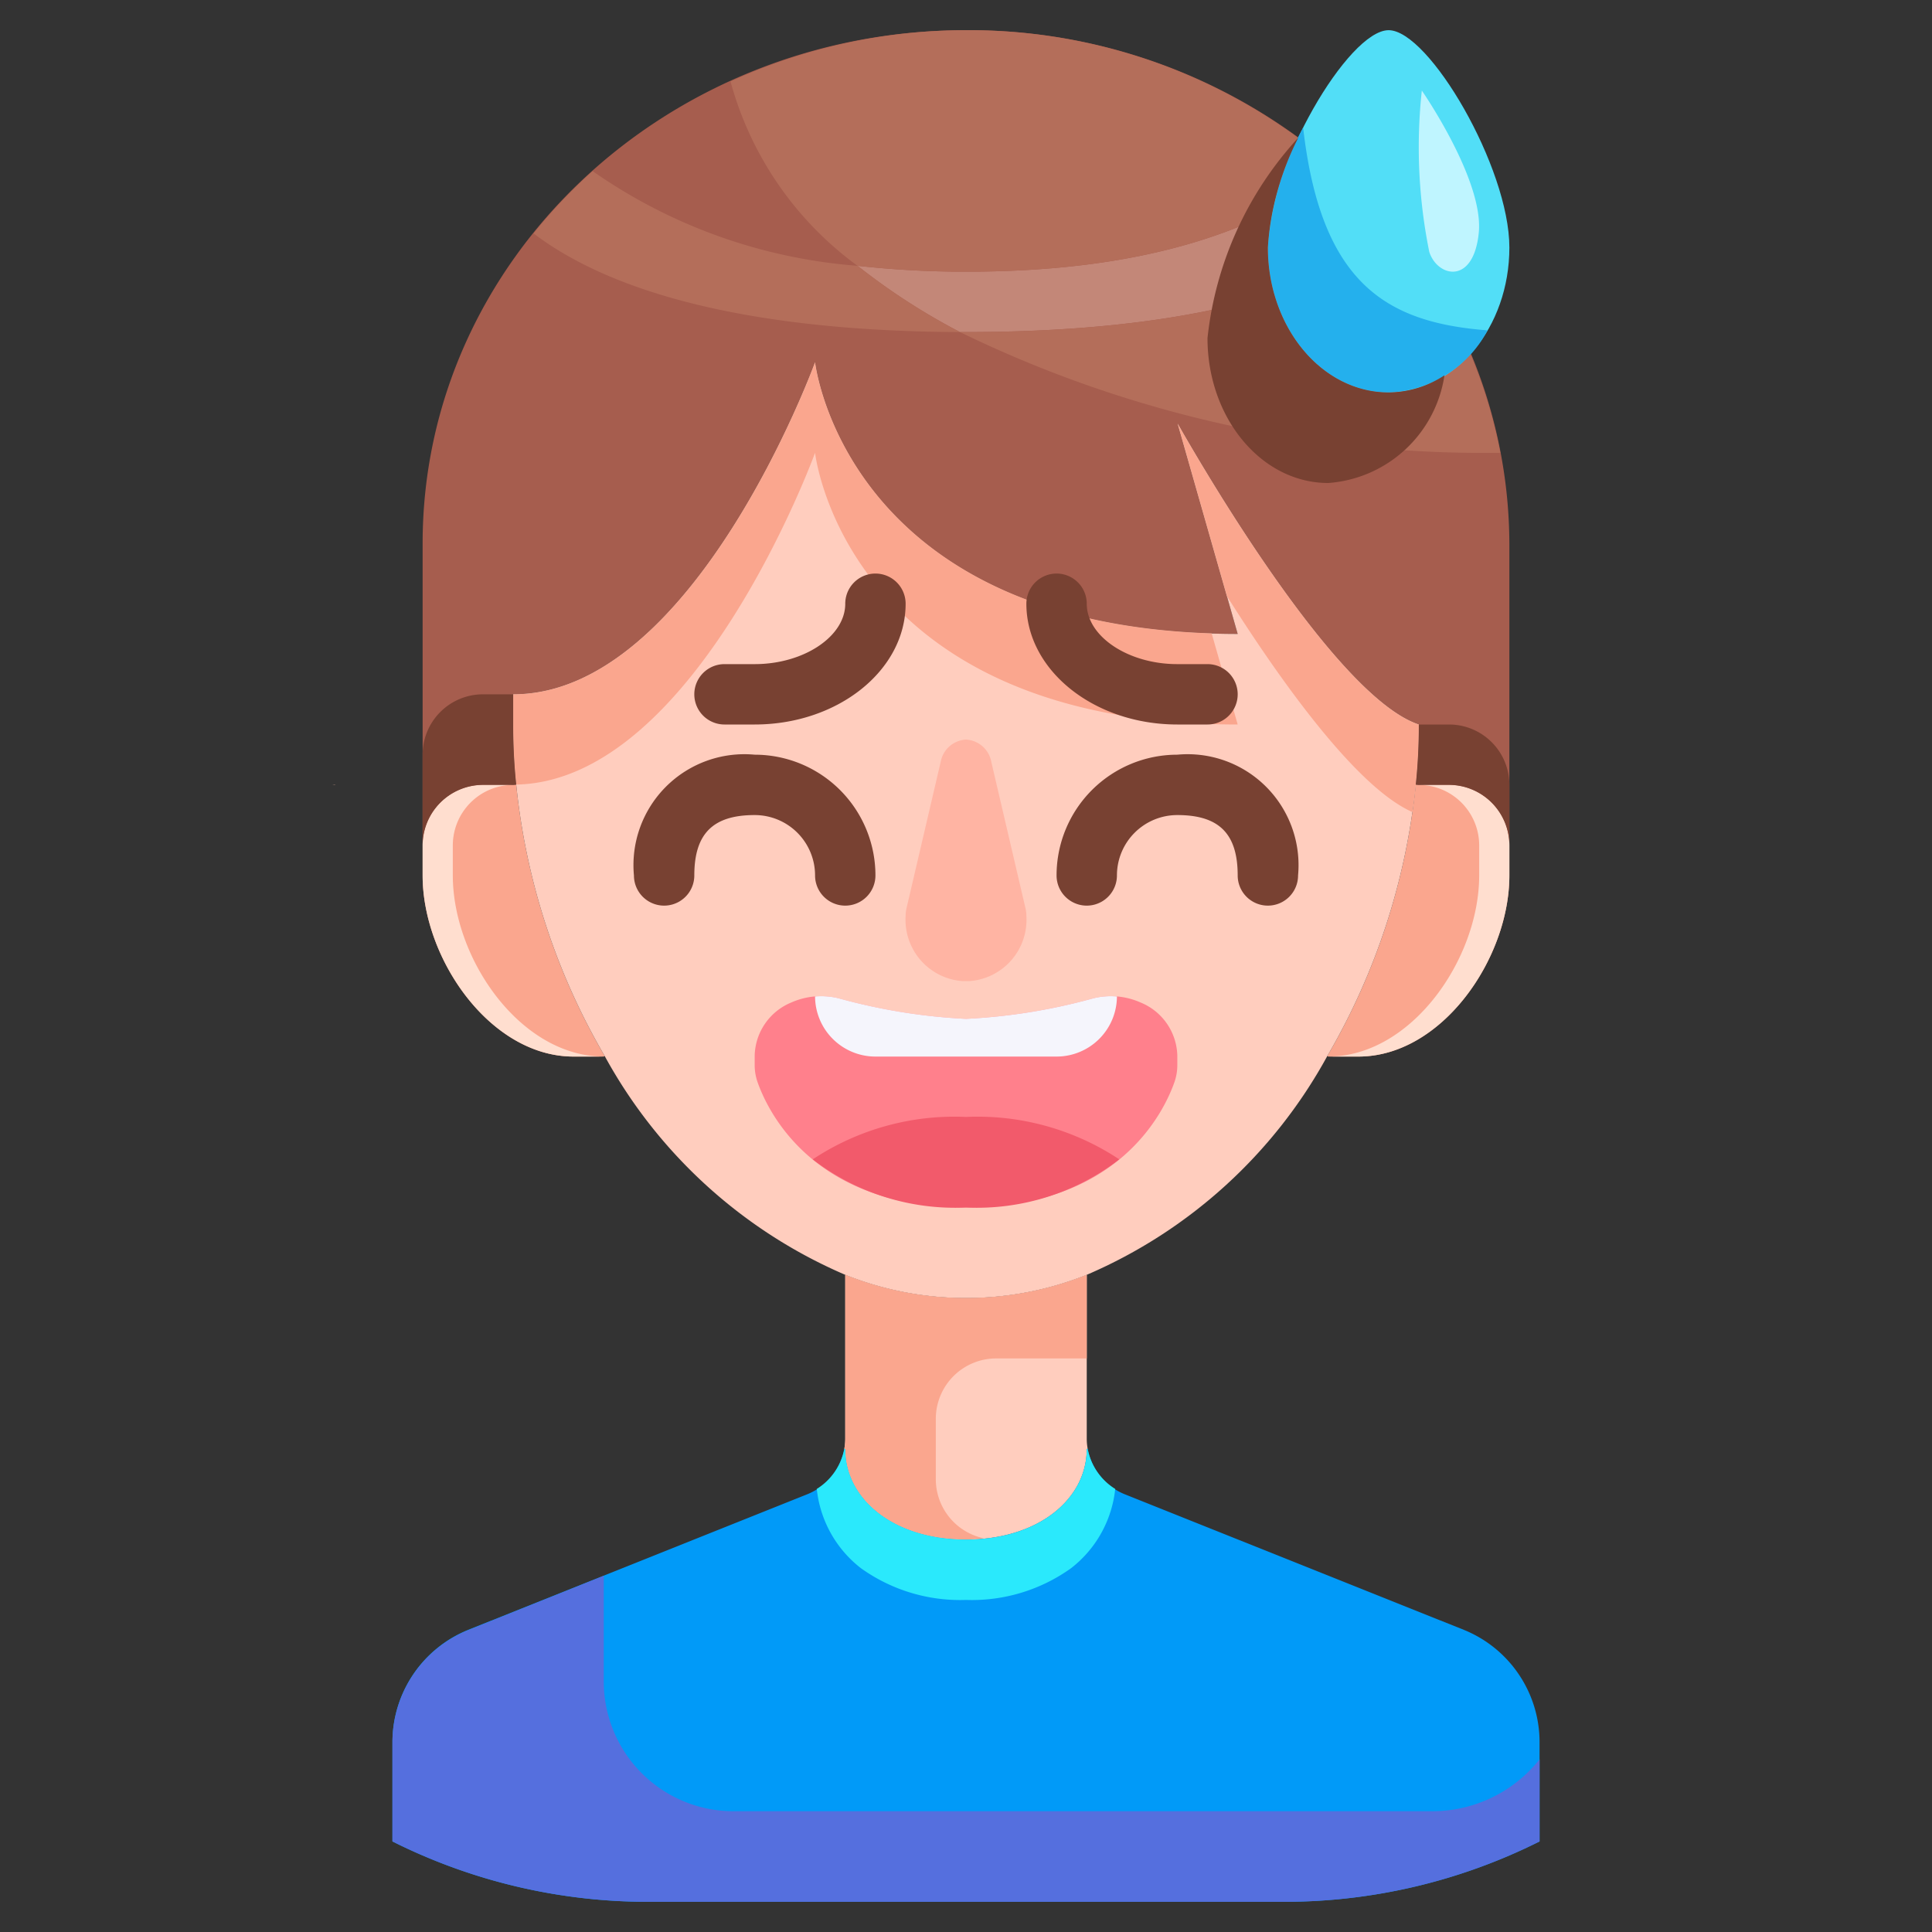 <svg height="512" viewBox="0 0 64 64" width="512" xmlns="http://www.w3.org/2000/svg"><rect x="0" y="0" width="64" height="64" fill="#333333" stroke="none"/><g id="_05-Grinning" data-name="05-Grinning"><path d="m11.1 25.99-.1.01h.101z" fill="#ffbeaa"/><path d="m50 18v10a2.006 2.006 0 0 0 -2-2h-1l-.1-.01a18.942 18.942 0 0 0 .1-1.99c-2.91-.97-7.69-9.45-7.99-9.97l1.99 6.97c-13 0-14-9-14-9s-4 11-10 11v1a18.942 18.942 0 0 0 .1 1.99l-.1.01h-1a2.006 2.006 0 0 0 -2 2v-10c0-9.39 8.06-17 18-17a18.483 18.483 0 0 1 12.73 4.98 16.509 16.509 0 0 1 5.27 12.02z" fill="#a65d4e"/><path d="m37.26 49.5 11.23 4.49a4.015 4.015 0 0 1 2.51 3.72v3.29a18.874 18.874 0 0 1 -8.47 2h-21.06a18.874 18.874 0 0 1 -8.47-2v-3.29a4.015 4.015 0 0 1 2.51-3.72l11.23-4.49a2.013 2.013 0 0 0 1.23-1.51l.03.01c0 1.66 1.6 3 4 3s4-1.34 4-3l.03-.01a2.013 2.013 0 0 0 1.23 1.51z" fill="#019af8"/><path d="m48 26a2.006 2.006 0 0 1 2 2v1c0 2.76-2.24 6-5 6h-1l-.03-.02a22.28 22.28 0 0 0 2.93-8.99l.1.01z" fill="#faa68e"/><path d="m36 47.65a1.87 1.87 0 0 0 .03.34l-.03.01c0 1.66-1.6 3-4 3s-4-1.34-4-3l-.03-.01a1.87 1.87 0 0 0 .03-.34v-5.42a10.775 10.775 0 0 0 8 0z" fill="#ffcdbe"/><path d="m19 35c-2.76 0-5-3.24-5-6v-1a2.006 2.006 0 0 1 2-2h1l.1-.01a22.28 22.28 0 0 0 2.93 8.99l-.03.02z" fill="#faa68e"/><path d="m27 12s1 9 14 9l-1.99-6.97c.3.52 5.08 9 7.99 9.97a18.942 18.942 0 0 1 -.1 1.99 22.28 22.28 0 0 1 -2.93 8.99 16.493 16.493 0 0 1 -7.97 7.25 10.775 10.775 0 0 1 -8 0 16.493 16.493 0 0 1 -7.97-7.25 22.28 22.28 0 0 1 -2.93-8.99 18.942 18.942 0 0 1 -.1-1.99v-1c6 0 10-11 10-11z" fill="#ffcdbe"/><path d="m48 26h-1a2.006 2.006 0 0 1 2 2v1c0 2.76-2.24 6-5 6h1c2.76 0 5-3.24 5-6v-1a2.006 2.006 0 0 0 -2-2z" fill="#ffdecf"/><path d="m15 29v-1a2.006 2.006 0 0 1 2-2h-1a2.006 2.006 0 0 0 -2 2v1c0 2.76 2.24 6 5 6h1c-2.76 0-5-3.24-5-6z" fill="#ffdecf"/><path d="m47 24c-2.91-.97-7.69-9.45-7.99-9.97l1.631 5.714c1.663 2.635 4.244 6.319 6.144 7.155.043-.3.085-.605.115-.909a18.942 18.942 0 0 0 .1-1.99z" fill="#faa68e"/><path d="m27 15s1 9 14 9l-.862-3.019c-12.176-.391-13.138-8.981-13.138-8.981s-4 11-10 11v1a18.942 18.942 0 0 0 .1 1.99c5.944-.118 9.9-10.99 9.9-10.99z" fill="#faa68e"/><path d="m31 49v-2a2 2 0 0 1 2-2h3v-2.77a10.775 10.775 0 0 1 -8 0v5.42a1.87 1.87 0 0 1 -.03.34l.03.01c0 1.66 1.6 3 4 3a5.931 5.931 0 0 0 .593-.042 2 2 0 0 1 -1.593-1.958z" fill="#faa68e"/><path d="m28.521 51.95a5.643 5.643 0 0 0 3.479 1.05 5.643 5.643 0 0 0 3.479-1.05 3.825 3.825 0 0 0 1.464-2.627 2.006 2.006 0 0 1 -.913-1.333l-.03.01c0 1.66-1.6 3-4 3s-4-1.34-4-3l-.03-.01a2.006 2.006 0 0 1 -.913 1.333 3.825 3.825 0 0 0 1.464 2.627z" fill="#2ae9fc"/><path d="m48.545 59.864a4.59 4.59 0 0 1 -1.107.136h-23.138a4.3 4.3 0 0 1 -4.3-4.3v-3.5l-4.49 1.8a4.015 4.015 0 0 0 -2.51 3.71v3.29a18.874 18.874 0 0 0 8.47 2h21.06a18.874 18.874 0 0 0 8.47-2v-2.718a4.551 4.551 0 0 1 -2.455 1.582z" fill="#556fde"/><path d="m28.407 8.805a21.423 21.423 0 0 0 3.393 2.195h.2c7 0 11.679-1.256 14.322-3.265a17.5 17.5 0 0 0 -1.592-1.755c-.115-.109-.244-.205-.363-.311-2.767 2.031-6.548 3.331-12.367 3.331a32.386 32.386 0 0 1 -3.593-.195z" fill="#c38778"/><path d="m28.407 8.805a32.386 32.386 0 0 0 3.593.195c5.819 0 9.6-1.3 12.367-3.331a18.485 18.485 0 0 0 -12.367-4.669 18.769 18.769 0 0 0 -7.8 1.7 11.191 11.191 0 0 0 4.207 6.105z" fill="#b46e5a"/><path d="m31.8 11a39.653 39.653 0 0 0 17.9 4 16.465 16.465 0 0 0 -3.38-7.261c-2.641 2.005-7.32 3.261-14.32 3.261-.07 0-.134 0-.2 0z" fill="#b46e5a"/><path d="m28.407 8.805a17.641 17.641 0 0 1 -8.774-3.136 17.337 17.337 0 0 0 -1.956 2.065c2.616 1.99 7.235 3.238 14.123 3.266a21.423 21.423 0 0 1 -3.393-2.195z" fill="#b46e5a"/><path d="m14 25v3a2.006 2.006 0 0 1 2-2h1l.1-.01a18.942 18.942 0 0 1 -.1-1.99v-1h-1a2 2 0 0 0 -2 2z" fill="#784132"/><path d="m48 24h-1a18.942 18.942 0 0 1 -.1 1.99l.1.01h1a2.006 2.006 0 0 1 2 2v-2a2 2 0 0 0 -2-2z" fill="#784132"/><path d="m31.162 25.236-1.133 4.853a1.146 1.146 0 0 0 -.029.255 2.035 2.035 0 0 0 1.886 2.156h.228a2.035 2.035 0 0 0 1.886-2.156 1.146 1.146 0 0 0 -.029-.255l-1.133-4.853a.9.9 0 0 0 -.838-.736.9.9 0 0 0 -.838.736z" fill="#ffb4a3"/><g fill="#784132"><path d="m42 30a1 1 0 0 1 -1-1c0-1.383-.617-2-2-2a2 2 0 0 0 -2 2 1 1 0 0 1 -2 0 4 4 0 0 1 4-4 3.675 3.675 0 0 1 4 4 1 1 0 0 1 -1 1z"/><path d="m28 30a1 1 0 0 1 -1-1 2 2 0 0 0 -2-2c-1.383 0-2 .617-2 2a1 1 0 0 1 -2 0 3.675 3.675 0 0 1 4-4 4 4 0 0 1 4 4 1 1 0 0 1 -1 1z"/><path d="m40 24h-1c-2.757 0-5-1.794-5-4a1 1 0 0 1 2 0c0 1.084 1.374 2 3 2h1a1 1 0 0 1 0 2z"/><path d="m25 24h-1a1 1 0 0 1 0-2h1c1.626 0 3-.916 3-2a1 1 0 0 1 2 0c0 2.206-2.243 4-5 4z"/></g><path d="m32 33.751a19.316 19.316 0 0 0 4.2-.676 2.425 2.425 0 0 1 1.581.133 1.953 1.953 0 0 1 1.219 1.756v.312a1.7 1.7 0 0 1 -.094.568c-.355 1.008-1.868 4.156-6.906 4.156s-6.551-3.148-6.906-4.156a1.7 1.7 0 0 1 -.094-.568v-.312a1.953 1.953 0 0 1 1.215-1.756 2.425 2.425 0 0 1 1.581-.133 19.316 19.316 0 0 0 4.2.676" fill="#ff808c"/><path d="m50 8.2c0 2.651-1.791 4.8-4 4.8s-4-2.149-4-4.8 2.667-7.2 4-7.2 4 4.549 4 7.2z" fill="#52def7"/><path d="m26.923 38.405a7.713 7.713 0 0 0 5.077 1.595 7.713 7.713 0 0 0 5.077-1.595 8.5 8.5 0 0 0 -5.077-1.405 8.5 8.5 0 0 0 -5.077 1.405z" fill="#f25a6b"/><path d="m43.168 4.229a9.741 9.741 0 0 0 -1.168 3.971c0 2.651 1.791 4.8 4 4.8a3.85 3.85 0 0 0 3.276-2.057c-3.345-.256-5.516-1.543-6.108-6.714z" fill="#24b0ed"/><path d="m47.1 3s2.062 2.973 1.886 4.714-1.371 1.464-1.639.631a17.431 17.431 0 0 1 -.247-5.345z" fill="#bff5ff"/><path d="m29 35h6a2 2 0 0 0 2-1.991 2.4 2.4 0 0 0 -.8.066 19.316 19.316 0 0 1 -4.2.676 19.316 19.316 0 0 1 -4.2-.676 2.4 2.4 0 0 0 -.8-.066 2 2 0 0 0 2 1.991z" fill="#f5f5fc"/><path d="m42 8.2a9.3 9.3 0 0 1 1.008-3.638 11.625 11.625 0 0 0 -3.008 6.638c0 2.651 1.791 4.8 4 4.8a4.2 4.2 0 0 0 3.85-3.568 3.444 3.444 0 0 1 -1.85.568c-2.209 0-4-2.149-4-4.8z" fill="#784132"/></g></svg>